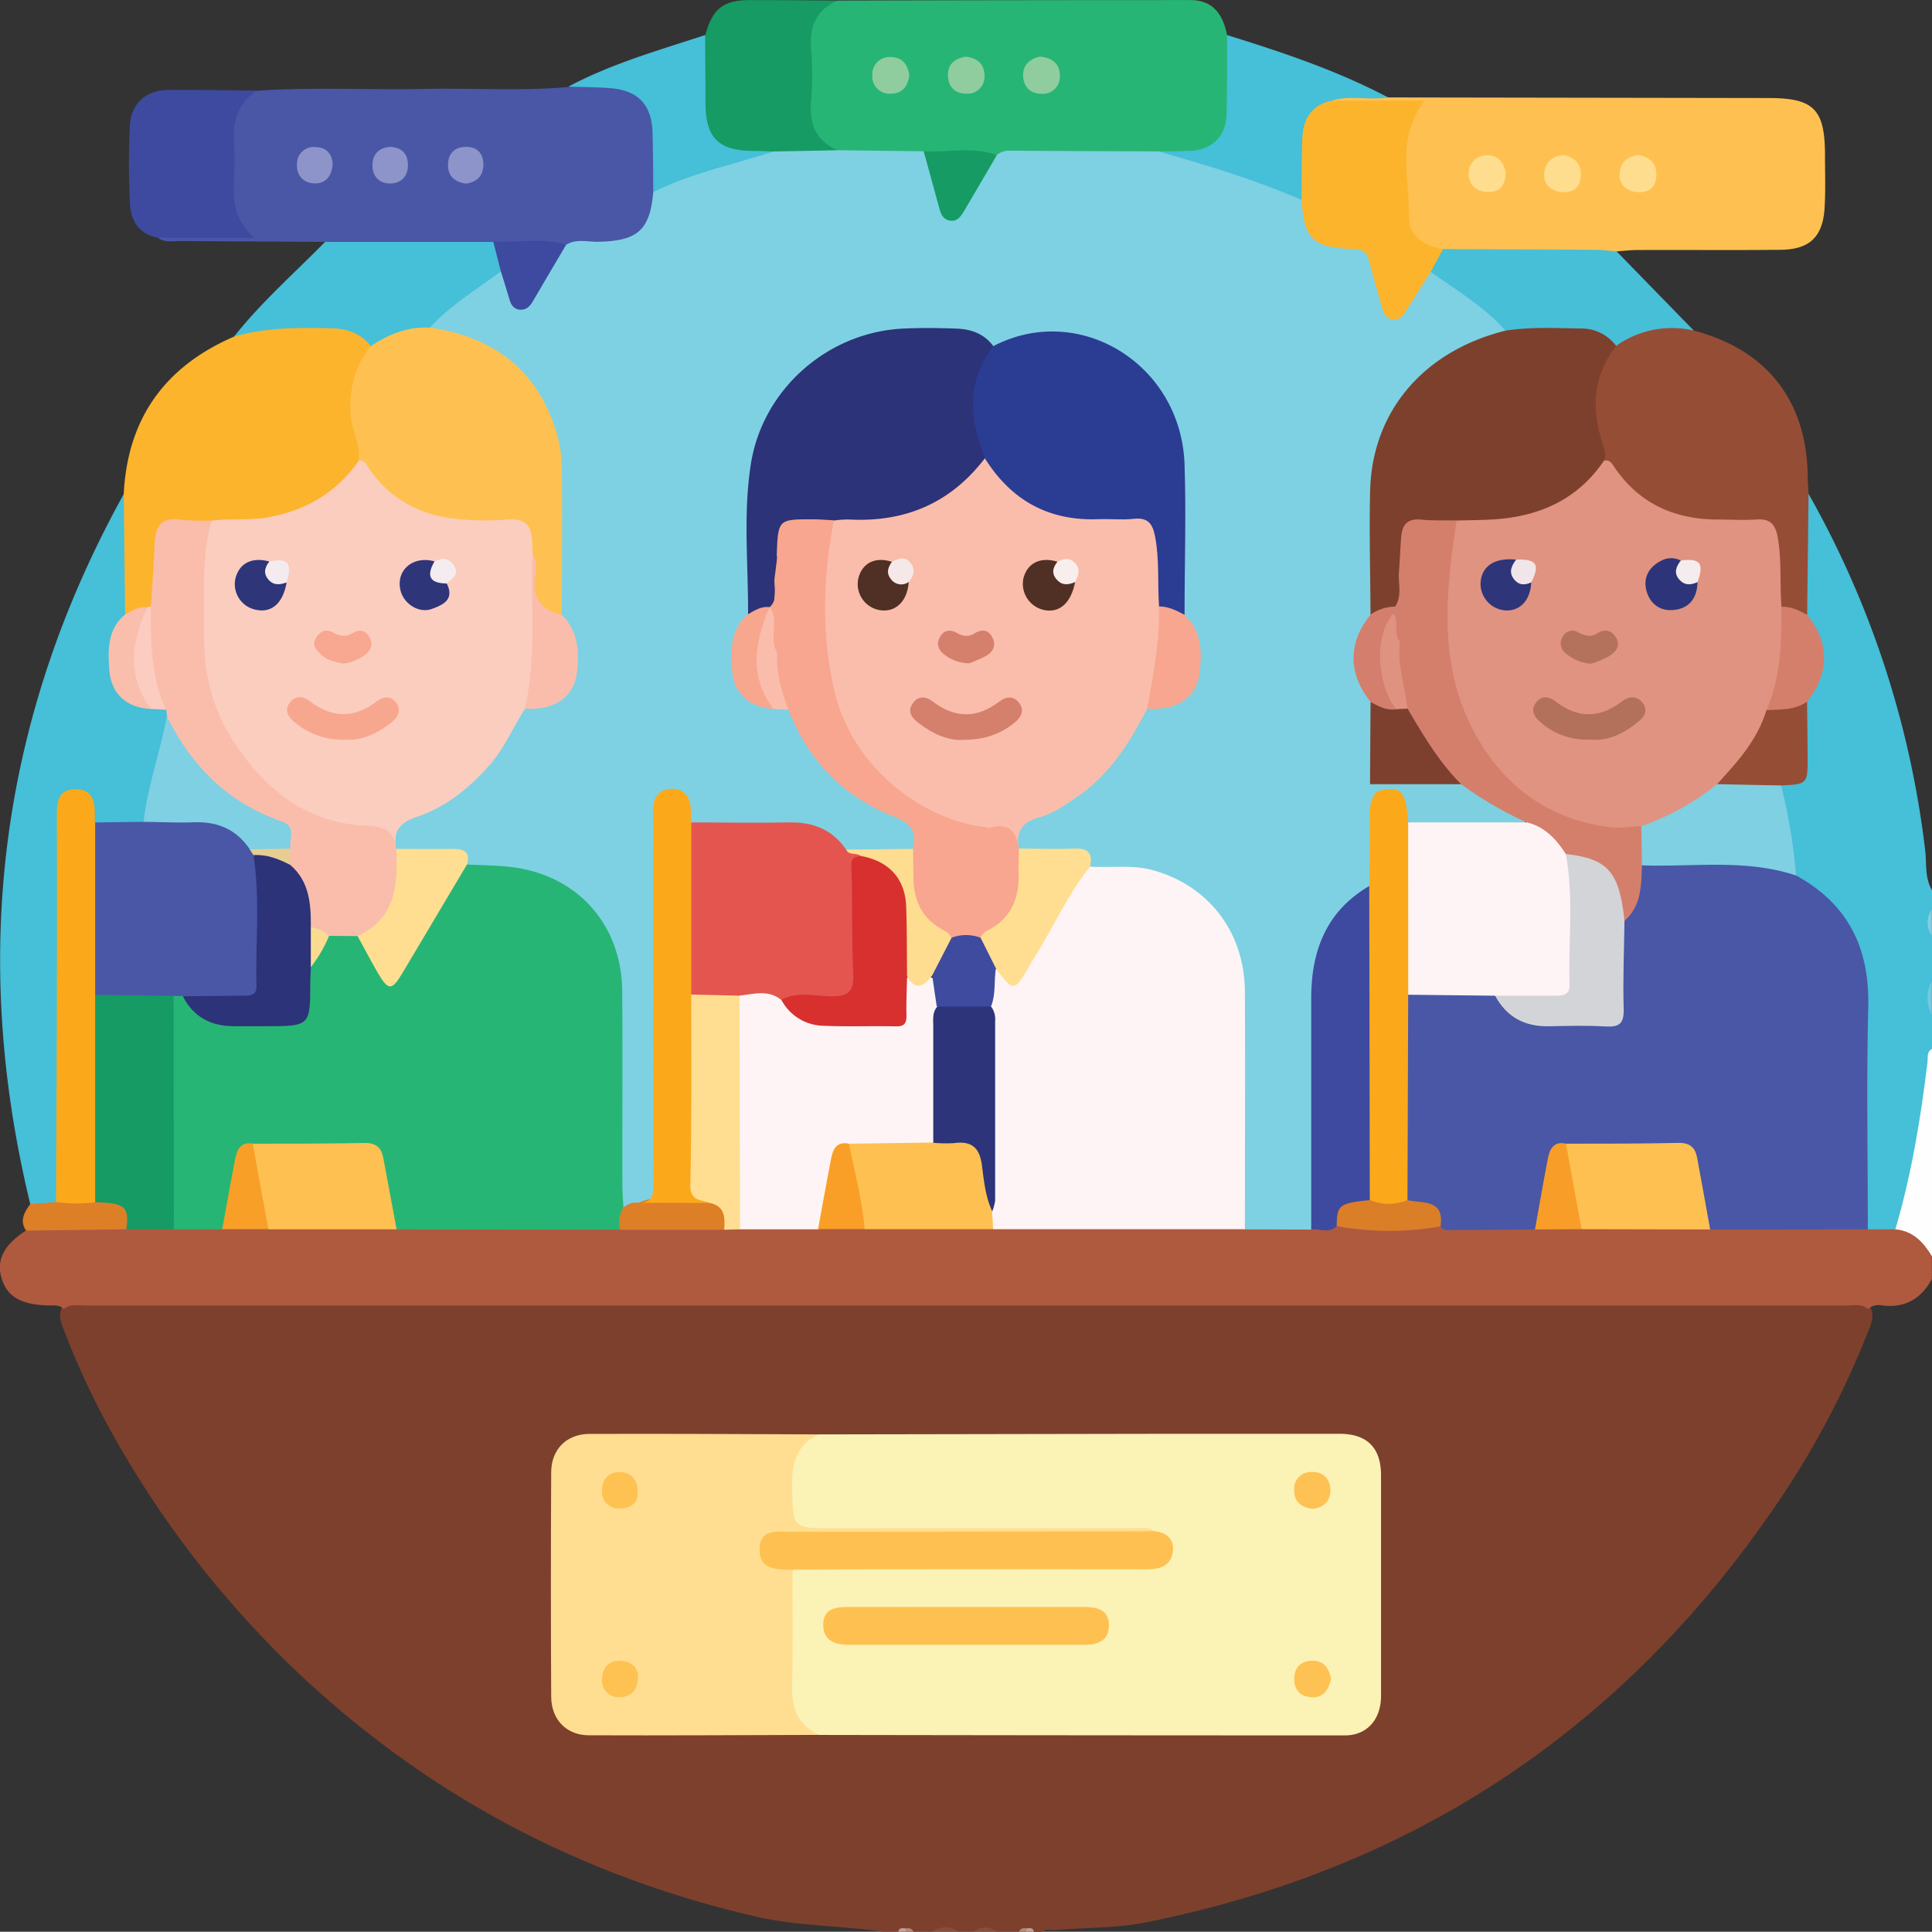 <svg id="Layer_1" data-name="Layer 1" xmlns="http://www.w3.org/2000/svg" viewBox="0 0 505.12 505.05"><rect x="0" y="0" width="505.12" height="505.05" fill="#333333" stroke="none"/><defs><style>.cls-1{fill:#7d402d;}.cls-2{fill:#af593f;}.cls-3{fill:#46bfd8;}.cls-4{fill:#fefefe;}.cls-5{fill:#73cade;}.cls-6{fill:#82cee1;}.cls-7{fill:#874e3b;}.cls-8{fill:#c1a092;}.cls-9{fill:#b28978;}.cls-10{fill:#fbf2b6;}.cls-11{fill:#ffde91;}.cls-12{fill:#4957a6;}.cls-13{fill:#fec151;}.cls-14{fill:#27b575;}.cls-15{fill:#fcb42d;}.cls-16{fill:#964d36;}.cls-17{fill:#159b63;}.cls-18{fill:#47bfd7;}.cls-19{fill:#3d4a9f;}.cls-20{fill:#dc7f27;}.cls-21{fill:#7ed1e2;}.cls-22{fill:#fef4f5;}.cls-23{fill:#3e4a9f;}.cls-24{fill:#da7e28;}.cls-25{fill:#f99f27;}.cls-26{fill:#f89e28;}.cls-27{fill:#f89f27;}.cls-28{fill:#7ed0e2;}.cls-29{fill:#d47f6c;}.cls-30{fill:#fec254;}.cls-31{fill:#fec253;}.cls-32{fill:#8d94ca;}.cls-33{fill:#ffdd8f;}.cls-34{fill:#169b64;}.cls-35{fill:#8fcd9e;}.cls-36{fill:#fabdab;}.cls-37{fill:#fba91a;}.cls-38{fill:#fabeac;}.cls-39{fill:#fbccbf;}.cls-40{fill:#fbcdbf;}.cls-41{fill:#e09380;}.cls-42{fill:#2c3378;}.cls-43{fill:#2b3c93;}.cls-44{fill:#e4554f;}.cls-45{fill:#f8a68f;}.cls-46{fill:#7d402e;}.cls-47{fill:#fedc90;}.cls-48{fill:#7ed0e1;}.cls-49{fill:#d47f6d;}.cls-50{fill:#f8a78f;}.cls-51{fill:#d3d4d8;}.cls-52{fill:#fadc91;}.cls-53{fill:#2d3479;}.cls-54{fill:#3e4b9f;}.cls-55{fill:#d7302f;}.cls-56{fill:#e7cd92;}.cls-57{fill:#2e3579;}.cls-58{fill:#2f3579;}.cls-59{fill:#f8a790;}.cls-60{fill:#f3ebef;}.cls-61{fill:#f5ecef;}.cls-62{fill:#b3715c;}.cls-63{fill:#2e3479;}.cls-64{fill:#b4725d;}.cls-65{fill:#f0e6ea;}.cls-66{fill:#f5ecee;}.cls-67{fill:#d4806d;}.cls-68{fill:#503024;}.cls-69{fill:#502f24;}.cls-70{fill:#d5806d;}.cls-71{fill:#f4e9e8;}.cls-72{fill:#f8eeed;}.cls-73{fill:#e09280;}</style></defs><path class="cls-1" d="M270.31,509h-5.92a7.78,7.78,0,0,0-5.92,0h-4a10.34,10.34,0,0,0-6.9,0h-4.93c-.55-.6-1.28-.47-2-.49s-1.42-.11-2,.49h-4c-11-1.59-22.13-1.4-33.06-3.92C156.88,494.76,117.46,474.35,83.62,443A261.85,261.85,0,0,1,31,374.65a212.07,212.07,0,0,1-10.19-22.41c-1-2.56-2.24-5.3.35-7.79,2.85-1.85,6.06-1.24,9.12-1.24q57.16-.07,114.32,0,168.27,0,336.53,0c3.56,0,7.25-.75,10.62,1.13,3,2.77,1.36,5.79.24,8.6a227,227,0,0,1-22.16,42.21c-40.14,60-95.48,97.27-166.31,111.44-7.74,1.54-15.64,1.31-23.47,2-1.27.11-2.63-.42-3.79.49h-2c-.55-.6-1.28-.47-2-.49S270.86,508.43,270.31,509Z" transform="translate(-3.91 -3.98)"/><path class="cls-2" d="M509,338.37c-2.81,5.22-7.08,7.66-13.06,6.92a4.06,4.06,0,0,0-3.6.93c-1.71-1.42-3.77-.92-5.69-.92q-230.19,0-460.37,0c-1.92,0-4-.5-5.69.92-1.18-1.18-2.68-.91-4.12-.94-7.16-.17-10.83-2.37-12.21-7.32-1.31-4.67.75-8.59,6.43-12.24,1.3-2.15,3.45-2.18,5.57-2.2,6.63-.06,13.27-.18,19.9.05,4.35.22,8.71-.45,13.05.2a68.74,68.74,0,0,1,12.91,0,64.25,64.25,0,0,1,12.09,0c11.12-.47,22.24-.45,33.36,0,19.3-.43,38.61-.48,57.91,0,9.13-.39,18.26-.49,27.39,0a45.08,45.08,0,0,1,4.65,0,149.19,149.19,0,0,1,20.39,0,66.42,66.42,0,0,1,12.13,0c11.13-.47,22.26-.45,33.39,0,21.88-.43,43.75-.48,65.62,0a111.5,111.5,0,0,1,16.55,0c2.64-.1,5.28-.31,7.92-.53,9.12.44,18.24.35,27.36,0,8.17.64,16.37-.2,24.54.52a63.93,63.93,0,0,1,12.06,0q16.64-.71,33.28,0c13.57-.4,27.14-.49,40.7,0,2.35.05,4.7-.46,7.06-.1,5.55.47,9.59,2.76,10.48,8.8Z" transform="translate(-3.91 -3.98)"/><path class="cls-3" d="M499.45,325.39h-7.2c-2.36-2-2-4.71-2-7.31,0-17.4-.11-34.8,0-52.2.09-12.17-4-22.11-14.41-29a9.21,9.21,0,0,1-3.38-3.49c-2-5.95-2.3-12.23-3.69-18.31-.46-2-.9-4.23.41-6.22,4.85-1.69,5.7-5.38,5.32-10a39.35,39.35,0,0,1,.56-11.14c1.69-4.53,3.9-8.82,3.46-14-.32-3.79-3.43-6.34-3.54-10.05-1.16-8.81-.47-17.65-.45-26.47a4.21,4.21,0,0,1,2.23-4.09,248.08,248.08,0,0,1,30.49,93.22c.41,3.47-.14,7.18,1.78,10.42v4.93a10.37,10.37,0,0,0,0,6.91v11.83a17.36,17.36,0,0,0,0,8.88v8.88c-1.48,7.39-1,15-2,22.41-.87,6.85-2.67,13.49-4.21,20.2A6.45,6.45,0,0,1,499.45,325.39Z" transform="translate(-3.91 -3.98)"/><path class="cls-4" d="M499.45,325.39c4.2-14.29,6.62-28.93,8.4-43.69.14-1.22-.26-2.69,1.18-3.5v54.25C506.81,328.77,504.08,325.79,499.45,325.39Z" transform="translate(-3.91 -3.98)"/><path class="cls-5" d="M509,269.32a9.16,9.16,0,0,1,0-8.88Z" transform="translate(-3.91 -3.98)"/><path class="cls-6" d="M509,248.61a5.88,5.88,0,0,1,0-6.91Z" transform="translate(-3.91 -3.98)"/><path class="cls-7" d="M247.62,509a5.93,5.93,0,0,1,6.9,0Z" transform="translate(-3.91 -3.98)"/><path class="cls-7" d="M258.47,509a4.62,4.62,0,0,1,5.92,0Z" transform="translate(-3.91 -3.98)"/><path class="cls-8" d="M238.74,509c.3-1.08,1.12-.92,1.93-.83.68.24.69.52,0,.83Z" transform="translate(-3.91 -3.98)"/><path class="cls-9" d="M240.71,509c0-.28,0-.55,0-.83.84-.14,1.6-.07,2,.83Z" transform="translate(-3.91 -3.98)"/><path class="cls-9" d="M270.31,509c.42-.89,1.17-1,2-.83.36.2.47.4.34.57a.53.53,0,0,1-.39.26Z" transform="translate(-3.91 -3.98)"/><path class="cls-8" d="M272.28,509a7.7,7.7,0,0,1,.05-.83c.8-.11,1.63-.26,1.92.83Z" transform="translate(-3.91 -3.98)"/><path class="cls-10" d="M218,379q46.85-.08,93.67-.16,21.19,0,42.4,0c7.25,0,10.9,3.63,10.91,10.85q0,28.85,0,57.69c0,6.15-3.67,10.32-9.43,10.32q-68.78,0-137.54-.12c-6.94-1.86-8.77-4.09-8.9-11.4-.16-8.86-.08-17.72,0-26.58,0-2,.19-3.94,1.52-5.58,2.3-2.14,5.2-1.72,7.95-1.72q39.68-.07,79.34,0a48.55,48.55,0,0,0,5.91-.16c1.7-.2,3.35-.65,3.65-2.66s-1.15-2.52-2.64-3a31.74,31.74,0,0,0-10.65-1.53q-38.37.09-76.74,0c-7.2,0-8.23-1.06-8.37-8.22,0-2.13,0-4.26,0-6.39C209.32,383,211,380.87,218,379Z" transform="translate(-3.91 -3.98)"/><path class="cls-11" d="M218,379c-6,2.76-7.11,7.82-7,13.86.25,10.67.07,10.68,10.72,10.68q39.18,0,78.37,0c1.94,0,4-.43,5.75.78-1.93,2.84-4.94,2.17-7.62,2.17-27.83.07-55.65,0-83.48.05-1.8,0-3.61-.07-5.4.09-1.64.15-3.45.25-3.8,2.34-.29,1.8,1,2.61,2.48,3.18,1.23.5,2.46,1,3.09,2.24,0,10.13.16,20.27-.11,30.39-.16,5.81,1.57,10.2,7,12.79-20,.05-40.08.18-60.12.1-5.88,0-9.83-4.12-9.86-10.08q-.16-29.32,0-58.65c0-6,4-10,9.87-10.06C177.94,378.8,198,378.93,218,379Z" transform="translate(-3.91 -3.98)"/><path class="cls-12" d="M88.9,67.23Q70,67.11,51,67c-1.93,0-4,.44-5.74-.78,1.55-2.26,4-2,6.21-2.07,4.39-.1,8.79,0,13.71-.1-3.3-8.55-1.92-17.05-2-25.44,0-5.31,2-9.61,7.82-10.9,14.72-1,29.46-.18,44.19-.48,12.43-.25,24.88.59,37.3-.49,4.23-1.22,8.43-2.58,12.93-1.51,7,1.68,10.64,5.76,11.1,13a113.68,113.68,0,0,1-.19,15.66c.34,9.34-4.69,14.92-13.89,15.19-3.58.11-7.17.31-10.76.26-6.32-.5-12.66.18-19-.43-13,.64-26,.22-39,.23C91.87,69.12,90.11,68.86,88.9,67.23Z" transform="translate(-3.91 -3.98)"/><path class="cls-13" d="M366.81,29.45l99.51.16c11.8,0,14.72,2.94,14.73,14.89,0,4.59.18,9.2-.1,13.79-.45,7.62-3.91,10.94-11.57,11-12.48.13-25,0-37.45.06-1.79,0-3.58.23-5.37.36a5.28,5.28,0,0,1-4,1.36c-13.66,0-27.32.43-41-.23-7.94-1.48-11.63-5.36-11.56-13.31.08-8.12-1.51-16.39,1.88-24.58-4.82-.7-9.37-.13-13.89-.37-2.26-.11-4.69.17-6-2.36,1.46-3,4.17-2.86,6.73-2.43A47.89,47.89,0,0,1,366.81,29.45Z" transform="translate(-3.91 -3.98)"/><path class="cls-14" d="M222.88,4.13Q269,4,315.07,4c5.43,0,8.42,3,9.66,9.16a9.87,9.87,0,0,1,1.89,5.94c-.05,4.9.15,9.8-.09,14.69C326.19,40.9,322,44.89,315,44.87a44.06,44.06,0,0,0-8.27.71c-14-.08-28-.28-42,.17-6.38-.71-12.82.16-19.2-.58A129.16,129.16,0,0,1,223.28,45c-7.24-2.61-9.9-7.86-9.33-15.36.36-4.72,0-9.5.09-14.25C214.17,7.89,215.58,6.11,222.88,4.13Z" transform="translate(-3.91 -3.98)"/><path class="cls-3" d="M11.82,318.78c-15.76-65-8-126.95,24.44-185.62a4.23,4.23,0,0,1,2.2,4.12c0,8.69.71,17.4-.41,26.06-1.24,5.07-4.54,9.56-3.58,15.32.88,5.29,4.24,9,9.39,9A7.28,7.28,0,0,1,47.75,189a4.08,4.08,0,0,1,1.07,2.33c-.27,8.68-3.71,16.71-5.21,25.14A5.41,5.41,0,0,1,41.19,220c-4.32,1.54-8.6,1.75-12.8-.39-1.19-1-1.55-2.46-2-3.86s-1.17-2.46-2.77-2.33c-1.84.16-2.31,1.61-2.55,3.13a34.92,34.92,0,0,0-.2,5.41q0,44.35,0,88.69c0,2.91.53,6-1.73,8.46C16.57,320.75,14.13,321,11.82,318.78Z" transform="translate(-3.91 -3.98)"/><path class="cls-15" d="M36.62,164.61l-.36-31.45C37.24,113.41,47,99.82,65.07,92a18.41,18.41,0,0,1,12.69-4.27c4.57,0,9.16-.2,13.73.11,4.23.29,8,1.58,9.9,6a6.27,6.27,0,0,1-.92,4.66c-3.76,6.34-3.3,13-1.75,19.8.51,2.22,1.21,4.41.25,6.67-3.27,7-9.38,10.74-16,13.6A44.44,44.44,0,0,1,59,141.72a15.4,15.4,0,0,0-3.38.35c-8.6.65-8.54.66-9.92,9.23-.6,3.68.49,7.53-1.21,11.08a3.88,3.88,0,0,1-1.07,1.21C41.18,164.11,39.16,166.08,36.62,164.61Z" transform="translate(-3.91 -3.98)"/><path class="cls-16" d="M476.76,133.13q-.19,15.81-.38,31.61c-3,1.31-5.27-.12-7.5-1.86-1.28-1.86-1.26-4-1.3-6.12,0-2.45.13-4.91-.15-7.35-.8-6.79-1.38-7.26-8.26-7.32-3.26,0-6.52,0-9.79-.33-11.78-1.14-20.42-7.15-26.77-16.87-3.77-9.74-5.65-19.43.74-28.92a13,13,0,0,1,1.93-2.19c7.45-6.48,14-7.51,21.46-3.38,19.23,5.07,29.63,18.46,29.8,38.34C476.55,130.2,476.68,131.67,476.76,133.13Z" transform="translate(-3.91 -3.98)"/><path class="cls-3" d="M100.83,94.49c-2.69-3.54-6.45-4.63-10.67-4.7-8.45-.15-16.88-.23-25.09,2.23C72.21,83,80.86,75.4,88.9,67.23l44,0c2.85,1.74,3.37,4.44,3.09,7.47a7.27,7.27,0,0,1-3.29,4c-5.6,3.83-10.63,8.42-16.29,12.19-4.2,1-8.51,1.6-12.39,3.74A2.74,2.74,0,0,1,100.83,94.49Z" transform="translate(-3.91 -3.98)"/><path class="cls-17" d="M222.88,4.13c-5.57,2.45-7.42,6.77-6.92,12.69a83.19,83.19,0,0,1,0,13.76c-.5,5.92,1.34,10.24,6.93,12.68-1.19,2-3.17,2.12-5.17,2.18-3.77.11-7.55,0-11.33.15a56.4,56.4,0,0,0-8.32-.73c-5.67,0-9.95-3-11-8.57-1.32-6.62-.79-13.4-.31-20.11.09-1.14,1-2,1.57-3C190.13,6.29,193,4,200,4,207.61,4,215.25,4.07,222.88,4.13Z" transform="translate(-3.91 -3.98)"/><path class="cls-18" d="M446.74,90.4a25.22,25.22,0,0,0-20.29,4c-9.14-3.3-18.62-2.8-28.08-2.52C391.06,86.62,383.22,82,377.21,75c-.4-3.11,1.56-4.65,3.94-5.9,13.19.06,26.39.1,39.59.19,1.94,0,3.87.26,5.82.4Z" transform="translate(-3.91 -3.98)"/><path class="cls-19" d="M71,27.67c-4.39,3.09-6.25,7.3-5.94,12.68.22,3.93.16,7.88,0,11.81-.19,4.87.31,9.46,5.3,14H45.26c-4.81-.86-7.09-4.25-7.34-8.61a198.5,198.5,0,0,1-.06-20.7c.28-5.78,4.21-9.28,10-9.35C55.6,27.42,63.32,27.6,71,27.67Z" transform="translate(-3.91 -3.98)"/><path class="cls-3" d="M306.84,43.59c2.77-.06,5.55-.07,8.32-.18,5.48-.22,9.22-3.71,9.4-9.21.23-7,.13-14,.17-21.05,14.4,4.48,28.69,9.23,42.08,16.3-4.9.83-9.93-.67-14.78.86-6.45,5.7-6,13.28-5.78,20.84a7.36,7.36,0,0,1-1.39,5.12c-1.43,1.26-3.08,1-4.61.44a290.08,290.08,0,0,0-30.13-10.07C308.64,46.24,306.87,45.74,306.84,43.59Z" transform="translate(-3.91 -3.98)"/><path class="cls-3" d="M188.28,13.14c0,5.91.07,11.81.09,17.72,0,9.14,3.37,12.5,12.4,12.57,1.8,0,3.6.11,5.4.16,0,2.17-1.83,2.6-3.33,3-8,2.33-16.07,4.63-23.87,7.67a4.52,4.52,0,0,1-4.27-.08c0-5.06-.07-10.11-.17-15.17-.15-7.63-3.7-11.44-11.26-12-3.57-.25-7.16-.26-10.75-.38C163.84,20.59,176.16,17.12,188.28,13.14Z" transform="translate(-3.91 -3.98)"/><path class="cls-20" d="M11.82,318.78l6.7-.53c3-2.28,6.4-1.66,9.75-1.36,2.06-.06,4.13-.46,6.16.33,3.94,1.52,4.84,4.45,2.49,8.16l-26.2.34C8.94,323.07,10.3,320.91,11.82,318.78Z" transform="translate(-3.91 -3.98)"/><path class="cls-21" d="M174.7,54.22c10-5,20.94-7.22,31.47-10.63l16.73-.33,22.5.27c2.33,1.21,2.7,3.57,3.34,5.75.56,1.89,1.07,3.79,1.67,5.67.44,1.36.5,3.29,2.13,3.59,2,.36,2.59-1.7,3.48-3,1.59-2.29,2.89-4.77,4.38-7.12,1-1.66,2-3.47,4.15-3.94a5,5,0,0,1,3.62-1.1q19.33.12,38.67.18c12.63,3.66,25.22,7.4,37.31,12.66,1.72.84,1.82,2.58,2.27,4.12,1.24,4.27,4.07,6.4,8.53,6.78,7.08.61,7.72,1.25,9.6,8.17A55.17,55.17,0,0,0,366.2,81c.51,1.31.46,3.23,2.18,3.54s2.16-1.67,3.07-2.73c2-2.38,2.55-6.22,6.51-6.73,6.79,4.79,14,9.09,19.59,15.38-.69,2.22-2.72,2.62-4.54,3.3-18.93,7.11-28.84,21.46-29,41.59-.08,9.8.67,19.61-.56,29.39-5.06,7.78-3.9,15.54,0,23.31,1.21,6.5.28,13.08.74,19.6.12,1.43.85,2.76.73,4.24-1.37,5.64-.7,11.38-.87,17.07-.07,2.44.21,4.94-1.21,7.15-10.54,8.59-14.72,19.9-14.6,33.25.15,16.36.05,32.73,0,49.09,0,2.45.22,5-1.57,7l-17.31-.06c-2.34-2-1.94-4.74-1.94-7.33-.05-17.92.18-35.84-.11-53.75-.17-10.66-3.79-19.95-13-26.3a28,28,0,0,0-15.68-5.1c-3.24-.06-6.61.63-9.65-1.18-2.13-3.07-5-4.1-8.74-3.84-3,.21-6.17.5-9.15-.66a3.92,3.92,0,0,1-1.29-.87c-1.76-5.25-1.22-7.34,3.63-9.48,11.88-5.27,21-13.29,26.73-25.07a7,7,0,0,1,3.34-3.5c4.48-1.17,9.54-1.37,11.31-7a16.71,16.71,0,0,0-.61-12.32c-.67-1.47-1.72-2.76-2-4.42-1.28-12.41-.23-24.86-.61-37.28-.46-15.23-7.85-26.1-21.47-32.47-7.28-3.42-15-4.71-22.62-.28a6.67,6.67,0,0,1-4.25.93c-16.7-7.15-32.44-4.82-46.73,5.78-10.4,7.71-14.74,19-15.3,31.69-.46,10.48.63,21-.63,31.45-2.05,4.62-4.22,9.12-3.43,14.51.77,5.15,4.21,8.68,9.24,8.75a9.84,9.84,0,0,1,3.73,1c1.7,1.16,2.5,3,3.44,4.71,5.72,10.4,13.77,18.16,24.9,22.68,6.43,2.61,7.43,6.33,3.39,11.12-5.65,1.87-11.3-.22-17,0-7-6.42-15.6-6.24-24.36-6.22-5.57,0-11.45,1.7-16.76-1.63a6,6,0,0,1-1.22-2.11c-.63-1.83-.93-4.29-3.65-3.66-2.44.57-2.21,3-2.27,4.92-.15,5.09-.06,10.18-.06,15.27q0,38.66,0,77.32c0,4.11-.72,7.54-5.17,9-1.79.53-3.57.86-5.24-.34-1.93-2.2-1.57-4.9-1.57-7.49-.05-16.06.25-32.12-.11-48.16-.3-13.11-5.93-23.33-18.25-29-4.65-2.15-9.78-2.53-14.83-3.05-1.79-.19-3.6-.18-5.23-1.08-2.12-2.3-4.75-3-7.86-3-3.37,0-6.81.56-10.11-.71a4.12,4.12,0,0,1-1.28-.9c-1.86-5.84-1.17-7.75,4.2-9.94a48.38,48.38,0,0,0,25.24-22.82c1.07-2,2.06-4.12,4.28-5.2a23,23,0,0,1,2.33-.67c8.76-2,12.25-8.88,8.84-17.32-.79-2-2.14-3.67-2.41-5.83-1.25-11.45-.59-22.93-.52-34.38.13-19.18-11.4-33.85-28.33-37.56-1.75-.39-3.51-1-4.31-2.88,5.38-5.87,12.17-10,18.49-14.64,2.15.43,2.43,2.35,3.14,3.94.51,1.15.6,2.86,2.09,3,1.68.18,2.33-1.51,3.11-2.69,1.59-2.44,3-5,4.55-7.46,1-1.61,1.94-3.43,4.16-3.77,2.67-1.8,5.68-.87,8.52-.91C170.6,67,173.83,64.17,174.7,54.22Z" transform="translate(-3.91 -3.98)"/><path class="cls-12" d="M473.49,232.88c13.64,7.45,19.26,19,18.87,34.43-.48,19.35-.11,38.72-.11,58.08l-41.22.05c-2.21-1.56-2.73-4-3.12-6.4-.34-2.09-.85-4.15-1.25-6.23-1.49-7.8-1.65-7.83-9.47-7.92s-15.34.33-23-.26c-2.7-.22-3.24,1.81-3.71,3.73-.88,3.67-1.55,7.39-2.32,11.09-.46,2.22-.71,4.61-2.93,6-7,0-14.08.09-21.12.08-1.23,0-2.68.48-3.57-.94-2.15-4.18-7.59-4.23-10.05-8-1.09-3.35-.63-6.8-.65-10.2q-.07-17.62,0-35.23c0-2.42-.25-4.94,1.5-7,1.64-1.58,3.72-1.82,5.84-1.76,5.62.13,11.28-.61,16.86.52,7.52,8.14,17.33,7.73,27.2,7.41,3.59-.11,5-1.55,4.88-5-.1-4.72,0-9.46,0-14.19,0-2.12-.1-4.25.75-6.28,2.73-2.85,3.67-6.44,4.16-10.2.28-2.12.44-4.25,2.36-5.69a7.85,7.85,0,0,1,4.23-1c9.48.16,19-.7,28.41,1C469.07,229.34,471.72,230.2,473.49,232.88Z" transform="translate(-3.91 -3.98)"/><path class="cls-14" d="M126,230c3.92.22,7.87.2,11.76.69,17.12,2.14,28.67,15,28.82,32.35.15,16.89,0,33.78.05,50.68,0,2,.17,3.92.26,5.88,1.19,2.17.67,4.09-.84,5.87l-58.43-.07c-3.35-2.43-3.2-6.35-3.9-9.78-2.44-11.82-1.39-10.61-13.16-10.74-6.56-.07-13.13.32-19.68-.26-3-.16-3.34,2.14-3.74,4.22-.71,3.69-1.49,7.38-2.19,11.08-.41,2.12-1,4.15-2.92,5.48H49.36c-1.92-1.49-2.06-3.61-2.07-5.79q-.1-24.87,0-49.74c0-1.82.06-3.63,1.2-5.19a3.3,3.3,0,0,1,3.28-1.12c7.65,8.34,17.7,6.83,27.43,6.68,2.42,0,3.52-1.23,3.62-3.64.14-3.25-.36-6.56.69-9.76,2.35-2.91,2.92-7.06,6.37-9.22a9,9,0,0,1,7.07-.26c3.34,1.92,4.41,5.55,6.34,8.53,2.36,3.66,2.93,3.74,5.23-.08,4.3-7.16,8.4-14.43,12.67-21.6C122.29,232.35,123.06,229.84,126,230Z" transform="translate(-3.91 -3.98)"/><path class="cls-22" d="M289,230.56c5.39.35,10.85-.54,16.16.89,14.77,4,24.17,16.25,24.23,31.91.09,20.67,0,41.33,0,62l-65.8,0a4.59,4.59,0,0,1-1.64-5.1,15.84,15.84,0,0,0,.9-5.81c-1.32-15.4.17-30.86-1-46.25.06-3.34,0-6.69,1.4-9.84.56-.9,1.45-1.66,2.38-1,3.76,2.69,5.09-.15,6.57-2.71,3.75-6.47,7.55-12.9,11.33-19.35C284.78,233.18,285.71,230.44,289,230.56Z" transform="translate(-3.91 -3.98)"/><path class="cls-22" d="M217.79,325.39h-20.4c-1.76-1.33-2.08-3.23-2.1-5.26q-.19-25.77,0-51.54a9.53,9.53,0,0,1,.85-3.8c3.89-4.18,7.15-4.41,12.42-.89,4.28,4.56,9.47,6.9,15.81,6.39.49,0,1,0,1.48,0,3.6-.12,7.46.89,10.74-.44,4.27-1.72.85-6.74,3.06-9.62a9.68,9.68,0,0,1,9-.14c1.5,2.55,1.64,5.32,1.42,8.17-.74,9.31-.19,18.63-.38,27.94-.05,2.44.16,4.95-1.58,7-2.25,2.1-5.1,1.69-7.79,1.69-4.35,0-8.7.28-13-.23-2.84-.44-3.73,1.42-4.23,3.66-.83,3.69-1.55,7.39-2.31,11.09C220.29,321.64,220,324,217.79,325.39Z" transform="translate(-3.91 -3.98)"/><path class="cls-23" d="M346.73,325.41q0-30.23,0-60.46c0-12.42,3.95-22.77,15.21-29.34,1.77,1.07,2.14,2.81,2.15,4.67.12,24.73.23,49.47-.06,74.2a5.41,5.41,0,0,1-.42,1.9,4,4,0,0,1-2.63,2.62c-3.35.77-5.38,3.24-7.55,5.55C351.38,326.5,349,325.23,346.73,325.41Z" transform="translate(-3.91 -3.98)"/><path class="cls-17" d="M49.3,264.35l.06,61H36.92c.87-5.87-.28-6.86-8.17-7.06-2.05-1.38-2.16-3.52-2.17-5.67q-.13-21.53,0-43.07c0-2,.12-3.93,1.54-5.53C35.21,261.44,42.28,261,49.3,264.35Z" transform="translate(-3.91 -3.98)"/><path class="cls-13" d="M413.34,303c9.83,0,19.67,0,29.51-.21,2.87-.05,4.28,1.25,4.76,3.83,1.18,6.26,2.28,12.53,3.42,18.8l-33.61-.07C414.05,321.28,411.49,307.29,413.34,303Z" transform="translate(-3.91 -3.98)"/><path class="cls-13" d="M225.87,303l22-.31c6.92-4.27,13.25-1.56,14.52,6.25a64.7,64.7,0,0,1,.9,11.72c.1,1.56.19,3.12.29,4.68H230a6.5,6.5,0,0,1-2.58-4.5c-.76-4.46-1.71-8.87-2.53-13.31C224.58,305.93,224.56,304.33,225.87,303Z" transform="translate(-3.91 -3.98)"/><path class="cls-13" d="M70,303c9.8,0,19.6,0,29.39-.19,2.83,0,4.23,1.25,4.72,3.86q1.75,9.35,3.49,18.71l-33.51,0C70.77,321.28,68.21,307.29,70,303Z" transform="translate(-3.91 -3.98)"/><path class="cls-11" d="M197.26,264.29q.06,30.54.13,61.1l-4.13.1c-1.88-2.1-2.88-5.14-6.15-5.8-3.36-1.29-4.67-3.79-4.68-7.3,0-14.44-.08-28.88,0-43.32A7.29,7.29,0,0,1,184,264C188.49,261.72,192.91,261.15,197.26,264.29Z" transform="translate(-3.91 -3.98)"/><path class="cls-24" d="M353.39,324.55c.05-5.53.64-6,8.64-6.8a11.72,11.72,0,0,1,9.86,0c3.95.95,9.71-.39,8.65,6.87A76.68,76.68,0,0,1,353.39,324.55Z" transform="translate(-3.91 -3.98)"/><path class="cls-25" d="M225.87,303c1.5,7.42,3.46,14.75,4.12,22.33l-12.2,0c1.15-6.23,2.25-12.46,3.46-18.68C221.73,304.26,222.81,302.35,225.87,303Z" transform="translate(-3.91 -3.98)"/><path class="cls-26" d="M413.34,303l4.08,22.35-12.19.08c1.13-6.25,2.2-12.52,3.42-18.76C409.13,304.27,410.25,302.29,413.34,303Z" transform="translate(-3.91 -3.98)"/><path class="cls-20" d="M189.47,318.5c4.05.82,4,3.89,3.79,7l-27.2,0a7.64,7.64,0,0,1,.85-5.87c1.17-.76,2.35-1.47,3.85-1.17C177,315.87,183.24,317,189.47,318.5Z" transform="translate(-3.91 -3.98)"/><path class="cls-27" d="M70,303q2,11.18,4.09,22.35l-12.08,0c1.14-6.21,2.22-12.43,3.43-18.62C65.94,304.39,67,302.38,70,303Z" transform="translate(-3.91 -3.98)"/><path class="cls-28" d="M473.49,232.88c-13.21-4.42-26.85-2.17-40.32-2.65-3-2.7-2.26-6-1.49-9.3.21-.62.4-1.36.93-1.67,6.95-4.08,13.59-8.74,21.22-11.57a53,53,0,0,1,10.67-.56c2,.11,3.93.22,5.08,2.21A143.14,143.14,0,0,1,473.49,232.88Z" transform="translate(-3.91 -3.98)"/><path class="cls-16" d="M469.58,209.34,452.85,209a2,2,0,0,1,.13-2.29c5.19-5.42,8.14-12.4,12.76-18.22,3.49-.9,6.93-2.24,10.63-1.09.05,4.76.12,9.52.14,14.28C476.53,209,476.51,209,469.58,209.34Z" transform="translate(-3.91 -3.98)"/><path class="cls-29" d="M476.37,187.41c-3.21,2.31-7,2-10.62,2.25-1.84-2.54-.21-5,.22-7.46.82-4.62,1.71-9.22,1.61-13.95,0-2.11,0-4.27,2.1-5.63,2.48-.1,4.61.95,6.7,2.12C482.3,171.93,482.29,180.06,476.37,187.41Z" transform="translate(-3.91 -3.98)"/><path class="cls-13" d="M211.16,414.39c-4-.13-8.78.2-8.65-5.39s4.88-4.53,8.59-4.53l94.79-.15c3.38.4,5.2,2.43,4.62,5.68-.63,3.52-3.51,4.29-6.78,4.28q-37.91-.06-75.83,0C222.32,414.27,216.74,414.35,211.16,414.39Z" transform="translate(-3.91 -3.98)"/><path class="cls-13" d="M256.35,424.12c10.33,0,20.66.05,31,0,3.53,0,6.52.77,6.49,4.85s-3,5.06-6.49,5.05q-30.73,0-61.48,0c-3.71,0-6.78-1.12-6.73-5.34s3.38-4.57,6.72-4.56C236,424.14,246.18,424.12,256.35,424.12Z" transform="translate(-3.91 -3.98)"/><path class="cls-30" d="M347.08,398.5c-2.89-.43-4.86-1.76-4.81-5a4.37,4.37,0,0,1,4.59-4.67c3.14-.13,4.9,2,4.88,4.9C351.73,396.42,349.94,398.14,347.08,398.5Z" transform="translate(-3.91 -3.98)"/><path class="cls-30" d="M351.93,442.88c-.64,2.79-1.9,4.91-4.83,4.86s-4.89-1.7-4.82-4.92,2.1-4.75,5.07-4.65S351.39,440.47,351.93,442.88Z" transform="translate(-3.91 -3.98)"/><path class="cls-31" d="M170.63,395c-.13,2-2.1,3.41-4.83,3.39a4.42,4.42,0,0,1-4.52-4.85c.06-2.63,1.71-4.81,4.7-4.68S170.85,390.64,170.63,395Z" transform="translate(-3.91 -3.98)"/><path class="cls-31" d="M170.71,442.47c-.05,3.66-2,5.11-4.68,5.24a4.38,4.38,0,0,1-4.74-4.63c0-2.87,1.73-5.14,5-4.89C169,438.4,170.81,440,170.71,442.47Z" transform="translate(-3.91 -3.98)"/><path class="cls-19" d="M151.91,68c-2.89,4.9-5.8,9.8-8.67,14.73-.79,1.35-1.74,2.38-3.46,2.21s-2.35-1.47-2.77-3c-.67-2.35-1.43-4.67-2.15-7q-1-3.92-2-7.83C139.22,67.54,145.65,66,151.91,68Z" transform="translate(-3.91 -3.98)"/><path class="cls-32" d="M90.89,46.72c-.18,3.27-1.75,5.17-4.54,5.21-3,0-4.93-1.93-4.79-5a4.35,4.35,0,0,1,4.79-4.49C89.34,42.46,90.67,44.28,90.89,46.72Z" transform="translate(-3.91 -3.98)"/><path class="cls-32" d="M105.9,42.37c2.9.17,4.6,1.62,4.66,4.58s-1.53,4.82-4.32,5c-3,.15-5-1.72-4.95-4.83C101.32,44.25,103,42.62,105.9,42.37Z" transform="translate(-3.91 -3.98)"/><path class="cls-32" d="M125.82,52c-2.8-.39-4.73-1.77-4.78-4.68-.06-3.09,1.64-5,4.81-4.93,2.93,0,4.47,1.79,4.44,4.72S128.51,51.54,125.82,52Z" transform="translate(-3.91 -3.98)"/><path class="cls-15" d="M378,75l-6.53,10.33c-.81,1.28-1.74,2.5-3.47,2.19s-2.36-1.65-2.77-3.11c-1.15-4.08-2.32-8.16-3.37-12.27-.56-2.23-1.7-3-4.09-3.07-10.6-.29-12.92-2.59-13.58-12.86.06-5.36,0-10.73.21-16.08.18-5.05,2.39-8.69,7.67-9.85h24.36c-7.64,9.86-3.91,20.44-4.14,30.42-.11,4.89,4,7.59,8.9,8.41Z" transform="translate(-3.91 -3.98)"/><path class="cls-33" d="M397.57,49.18c-.09,3.14-1.48,5-4.44,5s-5.13-1.57-5.22-4.66a4.63,4.63,0,0,1,4.52-4.92C395.55,44.38,397.11,46.46,397.57,49.18Z" transform="translate(-3.91 -3.98)"/><path class="cls-33" d="M432.29,44.5c3.13.57,4.81,2.36,4.67,5.43s-2,4.47-4.88,4.27c-3.07-.22-5-2.09-4.69-5.16C427.64,46.34,429.61,44.81,432.29,44.5Z" transform="translate(-3.91 -3.98)"/><path class="cls-33" d="M412.62,44.5c3.12.61,4.78,2.42,4.6,5.49s-2,4.44-4.93,4.2c-3.06-.25-5-2.13-4.62-5.2C408,46.3,409.92,44.77,412.62,44.5Z" transform="translate(-3.91 -3.98)"/><path class="cls-34" d="M264.55,44.51c-2.82,4.81-5.61,9.62-8.45,14.41-.84,1.41-1.75,3-3.7,2.76-2.19-.27-2.63-2.14-3.1-3.94-1.27-4.74-2.6-9.47-3.9-14.21C251.78,43.89,258.26,42.24,264.55,44.51Z" transform="translate(-3.91 -3.98)"/><path class="cls-35" d="M275.81,18.78c3.24.33,5.2,1.87,5.19,5a4.42,4.42,0,0,1-4.6,4.72c-3.06.07-4.93-1.76-5-4.84C271.41,20.74,273.35,19.34,275.81,18.78Z" transform="translate(-3.91 -3.98)"/><path class="cls-35" d="M241.64,23.63c-.34,3-1.91,4.9-5,4.84A4.41,4.41,0,0,1,232,23.8a4.47,4.47,0,0,1,4.9-4.89C239.74,18.94,241.24,20.8,241.64,23.63Z" transform="translate(-3.91 -3.98)"/><path class="cls-35" d="M256.31,18.81c3,.27,4.94,1.79,5,4.9a4.42,4.42,0,0,1-4.55,4.76c-3.07.11-5-1.72-5-4.8C251.67,20.82,253.5,19.29,256.31,18.81Z" transform="translate(-3.91 -3.98)"/><path class="cls-12" d="M49.3,264.35l-20.53-.26c-2.15-1.33-2.16-3.51-2.18-5.64q-.15-16.9,0-33.81c0-2.13,0-4.31,2.2-5.63l12.67-.16c8.51-5,23.29-2,29,6A29.29,29.29,0,0,0,72,228.26,8.65,8.65,0,0,1,73.08,233c.1,8.69.17,17.37,0,26-.13,5.53-1.91,7.3-7.51,7.36-4.68.06-9.55,1-13.83-1.94Z" transform="translate(-3.91 -3.98)"/><path class="cls-36" d="M97.4,248.72,90,248.66a6.07,6.07,0,0,1-5.77-1.85c-1.59-5.62-2-11.65-5.56-16.6a19.34,19.34,0,0,1-.28-3.8c.2-3.94-1.73-6.09-5.39-7.59a49.78,49.78,0,0,1-18.42-13.41c-3.6-4.08-6.43-8.58-7-14.17l-.21-1.71c-3.94-2.18-4.32-6.1-5-10-1-5.78-1.71-11.5,1-17,.34-5.54.75-11.08,1-16.62.2-4.24,1.64-6.76,6.53-6.06a69.6,69.6,0,0,0,8.31.24c2,2.55.73,5.33.57,8-.68,11.94-1.79,23.94,1.42,35.69,4.48,16.43,15.05,27.29,31,33a20.87,20.87,0,0,0,6.25,1.2c8.82.4,8.09-.34,9,7.77l.09.15C113.07,234.67,107,248.25,97.4,248.72Z" transform="translate(-3.91 -3.98)"/><path class="cls-37" d="M28.79,219q0,22.55,0,45.08,0,27.12,0,54.24a38.58,38.58,0,0,1-10.24-.08c.08-18.38.19-36.75.23-55.12q.06-22.4,0-44.8c0-3.71-.27-7.91,4.79-8s5.22,3.94,5.11,7.75A5.4,5.4,0,0,0,28.79,219Z" transform="translate(-3.91 -3.98)"/><path class="cls-28" d="M47.51,191.24C54,204.3,63.58,213.92,77.56,218.75c4,1.38,1.86,4.63,2.28,7.1-3.49,2.57-7,1.91-10.62.19-3.48-5.21-8.4-7.3-14.6-7.07-4.38.16-8.77-.07-13.16-.12C42.47,209.42,45.84,200.52,47.51,191.24Z" transform="translate(-3.91 -3.98)"/><path class="cls-38" d="M36.62,164.61c1.84-.93,3.57-2.2,5.82-1.82-.64,5.36-.94,10.73-1.13,16.13-.13,3.79,2.94,6.66,2.07,10.41-6.48-.28-10.44-4-10.9-10.21C32.1,173.79,32,168.53,36.62,164.61Z" transform="translate(-3.91 -3.98)"/><path class="cls-39" d="M43.38,189.33c-6.4-8.63-5.12-17.53-.94-26.54a1.92,1.92,0,0,1,.91-.26c0,9.19-.06,18.39,3.95,27Z" transform="translate(-3.91 -3.98)"/><path class="cls-40" d="M107.45,225.78c-.54-5.1-3.55-5.72-8.26-5.95-15.15-.76-25.86-9.45-33.92-21.51-5.78-8.64-8.19-18.49-8-28.92.14-9.8-.76-19.68,2-29.31,4.71-.59,9.46,0,14.19-.76,10.18-1.74,18.41-6.43,24.31-15,2.68-1.45,4,.69,5.2,2.26,6.15,7.76,14.55,10.69,24,11.45,2.28.19,4.58,0,6.87.05,9.51,0,11.33,1.93,11.24,11.64-1.42,7.82.42,15.63.17,23.44a58.88,58.88,0,0,1-1.08,10.68,8.65,8.65,0,0,1-3,5.42c-3,4.64-5.14,9.83-8.74,14.11C127,209.75,120.57,215,112.7,217.63,108.09,219.16,106.8,221.51,107.45,225.78Z" transform="translate(-3.91 -3.98)"/><path class="cls-13" d="M143.15,148.82c0-1.15-.09-2.29-.13-3.44-.17-3.87-1.65-5.83-6.06-5.58a74.43,74.43,0,0,1-15.21-.31c-8.89-1.31-16.06-5.35-21.22-12.81-.71-1-1.16-2.46-2.84-2.35.61-4.34-2-8.09-2.14-12.4-.27-6.58,1.22-12.32,5.28-17.44,4.7-3.13,9.75-5.18,15.54-4.84,16.39,2.41,27.89,10.84,32.9,27a33.35,33.35,0,0,1,1.52,9.18c.15,13,0,25.92,0,38.89-5.67.84-7.14-.38-7.29-5.76C143.43,155.6,144,152.18,143.15,148.82Z" transform="translate(-3.91 -3.98)"/><path class="cls-41" d="M469.68,162.62c0,9.2-.11,18.39-3.93,27-2.32,7.77-7.59,13.57-12.9,19.36A66.59,66.59,0,0,1,433,220c-2.59,2.68-5.88,2.5-9.18,2.17-18.35-1.82-36.15-17.76-40.92-37-3.28-13.21-2.72-26.62-1.15-40A9.9,9.9,0,0,1,384,139.8c2-1.73,4.53-1.58,7-1.67,10.95-.4,20.82-3.42,28.54-11.69,1-1.08,2.1-2.08,3.74-2,1.72-.38,2.2,1,2.93,2,6.39,9.21,15.42,13.24,26.4,13.37,3.43,0,6.88.22,10.29,0,3.65-.29,5.15,1,5.81,4.73C469.76,150.57,469.2,156.61,469.68,162.62Z" transform="translate(-3.91 -3.98)"/><path class="cls-1" d="M423.26,124.44c-7.25,10.65-17.77,14.9-30.2,15.41-2.77.11-5.55.15-8.33.22-1.73,1.79-3.94,2-6.28,2.08-5.7.2-6.31.88-6.45,6.65-.07,2.77,0,5.53-.06,8.3-.05,2.15-.37,4.21-1.9,5.89-2.48,1.15-4.86,2.77-7.81,1.64-.05-10.8-.36-21.6-.1-32.38.5-20.72,14-36.52,35.42-41.83,6.5-1,13.05-.67,19.58-.55a11.23,11.23,0,0,1,9.32,4.56c-6.13,7.92-6.54,16.6-3.45,25.76C423.47,121.58,423.89,123,423.26,124.44Z" transform="translate(-3.91 -3.98)"/><path class="cls-36" d="M303.84,189.29c-4.62,8.89-9.83,17.28-18.38,23.08-3.14,2.12-6.3,4.36-9.87,5.33-4.56,1.23-6.06,3.76-5.32,8.12-3.74-4.11-9.11-3.06-13.74-4.4-19.43-5.62-31.83-18.37-36.68-37.9-3.15-12.67-2.42-25.66-.83-38.55a9.79,9.79,0,0,1,2.36-5.3c4.27-2.61,9.2-1.56,13.8-2.29a37,37,0,0,0,20.59-10.29c1.75-1.7,3.29-3.69,6.11-3.54a6.43,6.43,0,0,1,3.95,2.75c6.74,9,16.38,11.43,26.92,11.76,2.13.07,4.27,0,6.4.05,5.81.2,7.49,1.69,8.73,7.27,1.3,5.86,1.06,11.74.64,17.65.9,7.23-.41,14.28-1.77,21.32A7.93,7.93,0,0,1,303.84,189.29Z" transform="translate(-3.91 -3.98)"/><path class="cls-42" d="M261.4,123.8c-9,11.78-20.94,16.79-35.57,16a28.51,28.51,0,0,0-3.9.27,6.6,6.6,0,0,1-4.75,2c-7.43.69-7.43.71-8.4,7.87-1.78,3.94-.35,8.38-1.91,12.35a4.61,4.61,0,0,1-1,1.16c-2.06.71-3.94,2.53-6.38,1.14.07-13.11-1.32-26.29.74-39.32,3.08-19.52,20.08-34.44,39.8-35.38,4.59-.22,9.2-.17,13.79,0,3.9.11,7.4,1.3,9.83,4.64.82,1.71.08,3.23-.66,4.67-3.19,6.18-3.16,12.55-1.37,19.08C262.08,120.07,262.93,122,261.4,123.8Z" transform="translate(-3.91 -3.98)"/><path class="cls-43" d="M261.4,123.8c-4-10.13-5-20,2.21-29.33,22.42-11.66,49.09,4.67,50,30.9.44,13.1,0,26.22,0,39.33-2.85,1.18-5,.17-6.67-2.18-.41-6,.12-12.08-1-18.1-.65-3.49-1.85-5.22-5.67-4.79-2.91.32-5.89,0-8.83.08C278.23,140.32,268.33,134.88,261.4,123.8Z" transform="translate(-3.91 -3.98)"/><path class="cls-44" d="M197.26,264.29,184.59,264c-2.11-1.35-2.13-3.52-2.14-5.65q-.15-16.86,0-33.73c0-2.12,0-4.3,2.19-5.62,8.46,0,16.92.18,25.37,0,6.35-.17,11.45,1.78,15.11,7.09,1.35,1,4.47-.77,4.19,2.72-.79,9.63-.13,19.27-.36,28.9-.16,7.11-1.63,8.66-8.65,8.75-4.07.06-8.18.38-12.12-1.05C204.77,262.64,201,263.88,197.26,264.29Z" transform="translate(-3.91 -3.98)"/><path class="cls-45" d="M207.09,149.62a1.72,1.72,0,0,1-.1-.48c.34-9.4.34-9.41,9.57-9.38,1.79,0,3.58.17,5.37.26-2.89,15-3.3,30,.21,44.92,4.32,18.3,21.29,33.11,39.48,35.32.33,0,.69.28,1,.2,4.92-1.58,7,.83,7.69,5.36l.09.09c3.76,6.19,1.94,15.57-4,20.83A22.33,22.33,0,0,1,261,250.2a20.48,20.48,0,0,1-9,0c-7.88-3.38-10.85-9.88-11.29-17.94-.13-2.31,0-4.6,1.9-6.35,1.14-4.63-.74-6.78-5.23-8.54-13.14-5.15-22.19-14.69-27.35-27.87-5.47-4-4.69-10-4.88-15.65C206.14,165.8,206.55,157.7,207.09,149.62Z" transform="translate(-3.91 -3.98)"/><path class="cls-37" d="M184.64,219q0,22.51,0,45c0,16.57.15,33.15-.25,49.71-.1,4.46,2.85,3.84,5.13,4.79l-18.72-.07c3.57.1,4-1.89,3.94-5-.12-31.53-.07-63.06-.07-94.6,0-1.15,0-2.3,0-3.45.11-3.07,1.67-5.07,4.76-5.17s4.78,1.8,5.07,4.85C184.58,216.38,184.58,217.69,184.64,219Z" transform="translate(-3.91 -3.98)"/><path class="cls-37" d="M371.89,317.72a12.61,12.61,0,0,1-9.85,0q-.07-41.07-.14-82.14c.05-6.14.16-12.29.11-18.43,0-2.36.23-4.51,2-6.26,3.52-2.85,7.08-2.11,9,1.83,1.08,2.19.75,4.49.7,6.78.61,13.22.21,26.46.23,39.69,0,1.85-.3,3.59-1.86,4.84Z" transform="translate(-3.91 -3.98)"/><path class="cls-11" d="M260.29,249.17a3.75,3.75,0,0,1,2-2c6.07-3.17,8.13-8.45,7.94-15-.06-2.1.05-4.22.08-6.33,4.87,0,9.76.2,14.62,0,3.63-.16,4.67,1.4,4,4.67-5.95,7.47-9.76,16.25-14.85,24.25-.35.55-.64,1.15-1,1.71-4.06,6.92-4.13,6.92-8.89.6C260.67,255.62,259.28,253,260.29,249.17Z" transform="translate(-3.91 -3.98)"/><path class="cls-11" d="M97.4,248.72c10.09-4.61,10.56-13.5,10.14-22.79,5,0,10,.06,15,0,2.87,0,4.37.95,3.47,4.06l-16.76,28.18c-2.92,4.93-3.79,4.95-6.69-.05C100.77,255,99.12,251.86,97.4,248.72Z" transform="translate(-3.91 -3.98)"/><path class="cls-46" d="M362.1,209l.14-21.47c2.38-1.54,4.63,1.22,7,.19a9.5,9.5,0,0,1,3,.58c2.53,1.24,3.58,3.73,4.85,6,2.11,3.71,4.88,6.93,7.31,10.4,1.23,1.75,3.22,3.76.19,5.79-4.5,1.15-9.08,1.44-13.45-.17C368.13,209.18,364.91,210.7,362.1,209Z" transform="translate(-3.91 -3.98)"/><path class="cls-36" d="M143.15,148.82a7.26,7.26,0,0,1,.76,5.19c-1,5.8,1,9.51,6.91,10.74,4.09,4.11,4.56,9.25,4,14.59-.73,6.84-5.77,10.41-13.73,9.93C144.26,175.91,142.62,162.31,143.15,148.82Z" transform="translate(-3.91 -3.98)"/><path class="cls-45" d="M306.89,162.52c2.46,0,4.58,1.06,6.67,2.18,4.56,4.28,4.68,9.81,3.95,15.37-.84,6.43-5.9,9.67-13.67,9.22C305.39,180.43,307.19,171.59,306.89,162.52Z" transform="translate(-3.91 -3.98)"/><path class="cls-47" d="M242.64,225.92c0,2.44.09,4.87.08,7.31,0,6.18,2.28,11,7.95,14a3.7,3.7,0,0,1,2,2c1,4.68-1.42,7.58-5.07,9.85-2.14,2.77-4.31,4.07-6.58.12-2.39-1.16-2.2-3.43-2.29-5.5-.14-3.27-.16-6.54,0-9.8.25-5.88-1.44-10.61-7.11-13.3a4.58,4.58,0,0,1-2.63-2.76c-1.08-1.05-3.06-.08-3.87-1.73Z" transform="translate(-3.91 -3.98)"/><path class="cls-48" d="M362.1,209l23.82,0a2.38,2.38,0,0,1,2.77-.15c4.06,2.45,8.24,4.7,12.23,7.25,1.53,1,3,2.46.46,4.14-8.62,1.67-17.31.61-26,.63a4.55,4.55,0,0,1-3.34-1.88c-.46-8.32-1.94-9.8-8.1-8.09Z" transform="translate(-3.91 -3.98)"/><path class="cls-49" d="M369,189.39c-2.53.44-4.62-.73-6.71-1.87-6-7.39-6-15.58,0-22.89a11.54,11.54,0,0,1,6.4-2.06c4.5,1.47,3.3,4.78,2.58,7.93-2.13,3.2-2.85.09-4.2-1.12,0,6.28-1.06,12.45,2.15,18.17A1.8,1.8,0,0,1,369,189.39Z" transform="translate(-3.91 -3.98)"/><path class="cls-50" d="M199.45,164.58c1.79-1,3.51-2.18,5.72-1.86,1.16,3.61-1.12,6.83-1.17,10.42-.06,5.57,1.44,10.8,2.12,16.19-6.4-.33-10.43-4.14-10.81-10.27C195,173.76,194.86,168.49,199.45,164.58Z" transform="translate(-3.91 -3.98)"/><path class="cls-36" d="M206.12,189.33c-6.46-8.65-4.89-17.59-1-26.61h0c2.23,0,1.38,1.74,1.5,2.82.34,3-.52,6.12.51,9.11-.39,5.22,1.13,10.07,2.9,14.86Z" transform="translate(-3.91 -3.98)"/><path class="cls-22" d="M372.07,219,403,219c4.59-2.09,6.69,1.69,9.31,4a8.74,8.74,0,0,1,2.62,5.1,12.68,12.68,0,0,1,1.48,6.13c0,8.18.13,16.37-.05,24.55-.12,5.82-1.86,7.58-7.77,7.6-4.66,0-9.56,1.12-13.77-2.07l-22.73-.26Z" transform="translate(-3.91 -3.98)"/><path class="cls-29" d="M413.28,227.25c-2.51-3.91-5.55-7.17-10.3-8.29A94.38,94.38,0,0,1,385.92,209c-5.79-5.8-9.91-12.78-14-19.76-4.33-5.16-5.17-12.77-1.95-17.58-.44-3,1.13-6.36-1.3-9.11,1.9-2.86.74-6.07,1-9.11s.33-6.21.61-9.31,1.78-4.63,5.15-4.3c3.09.3,6.21.17,9.32.22-2.9,19.11-4.94,38.26,5,56.08,7.59,13.65,19.26,22.1,35,24.12,2.7.34,5.52-.18,8.28-.3q.08,5.13.17,10.26c-.2,5.24-.1,10.57-4.54,14.48-2.19-.39-2.17-2.29-2.32-3.79-.55-5.72-3.6-9.32-9-11A11.64,11.64,0,0,1,413.28,227.25Z" transform="translate(-3.91 -3.98)"/><path class="cls-51" d="M413.28,227.25c11,1.25,14,4.61,15.35,17.46-.1,7.7-.44,15.41-.21,23.1.11,3.83-1.2,4.75-4.76,4.54-4.9-.29-9.83-.15-14.75-.05-6.33.13-11.08-2.36-14.11-8l15.75,0c1.94,0,3.81-.21,3.72-2.75C413.89,250.14,415.44,238.64,413.28,227.25Z" transform="translate(-3.91 -3.98)"/><path class="cls-42" d="M79.84,230.14c5,4.33,5.37,10.22,5.34,16.22,2.85,3.5.55,7,0,10.48,0,1.31-.14,2.61-.15,3.92,0,11.52,0,11.52-11.8,11.52-2.79,0-5.57,0-8.36,0-5.9-.06-10.42-2.44-13.15-7.82l15.74-.16c1.69,0,3.55,0,3.5-2.39-.28-11.45,1-22.94-.77-34.36C73.92,226.48,77.47,226.12,79.84,230.14Z" transform="translate(-3.91 -3.98)"/><path class="cls-52" d="M85.17,256.84q0-5.23,0-10.48c1.75.45,3.49.91,4.78,2.3A35.36,35.36,0,0,1,85.17,256.84Z" transform="translate(-3.91 -3.98)"/><path class="cls-53" d="M263.33,320.7c-1.74-3.76-2.17-7.88-2.67-11.85-.6-4.82-2.67-6.62-7.36-6a36,36,0,0,1-5.39-.09q0-15.18,0-30.37c0-1.78-.29-3.63,1-5.17,4.72-2.65,9.45-3.07,14.18,0a5.55,5.55,0,0,1,1,3.71q0,23.5,0,47A13.25,13.25,0,0,1,263.33,320.7Z" transform="translate(-3.91 -3.98)"/><path class="cls-54" d="M263,267.15l-14.18,0L247.63,259l5.07-9.84a10.57,10.57,0,0,1,7.59,0q2,4,4,8C263.75,260.45,264.31,263.91,263,267.15Z" transform="translate(-3.91 -3.98)"/><path class="cls-55" d="M229,227.78c7.38,1.35,11.58,5.95,11.83,13.27.21,6,.16,12.06.23,18.09-.06,3.44-.24,6.89-.15,10.34,0,2.09-.58,2.89-2.77,2.84-6.25-.14-12.5.12-18.74-.15a12.69,12.69,0,0,1-11.21-6.8c4.16-2.21,8.63-1,12.92-.92s6.1-1,5.89-5.72c-.44-9.44-.16-18.91-.5-28.36C226.4,228,227.58,228.08,229,227.78Z" transform="translate(-3.91 -3.98)"/><path class="cls-56" d="M79.84,230.14c-3-1.58-6.15-2.81-9.66-2.6l-1-1.5,10.62-.19Z" transform="translate(-3.91 -3.98)"/><path class="cls-50" d="M94.25,197.37a19.44,19.44,0,0,1-13.32-4.56c-1.61-1.34-2.79-3.11-1.28-5.1s3.56-1.71,5.26-.42c5.85,4.45,11.58,4.58,17.47.08,1.69-1.3,3.74-1.62,5.18.41s.25,3.81-1.35,5.1C102.54,195.83,98.41,197.66,94.25,197.37Z" transform="translate(-3.91 -3.98)"/><path class="cls-57" d="M78.84,156.26c-.93,5.36-3.81,8-7.93,7.16a6.83,6.83,0,0,1-5.49-8c.94-4.15,4.32-5.91,8.9-4.63C75,153.33,77,154.7,78.84,156.26Z" transform="translate(-3.91 -3.98)"/><path class="cls-58" d="M120.7,156.52c2.14,4.23-1,5.62-3.92,6.68-3.4,1.22-7.4-1.4-8.19-5-1.16-5.22,3.37-9,8.91-7.45A20.89,20.89,0,0,0,120.7,156.52Z" transform="translate(-3.91 -3.98)"/><path class="cls-59" d="M93.55,177.49c-2-.49-4-.82-5.51-2.21-1.36-1.24-2.76-2.56-1.47-4.6,1.12-1.76,2.73-2.35,4.63-1.24a4.62,4.62,0,0,0,5.07,0c1.65-.94,3.17-.7,4.19,1.05,1.13,1.92.42,3.54-1.17,4.7A11.26,11.26,0,0,1,93.55,177.49Z" transform="translate(-3.91 -3.98)"/><path class="cls-60" d="M78.84,156.26c-1.72.6-3.36.88-4.76-.76s-.94-3.2.24-4.71C79.2,149.76,80.42,151.25,78.84,156.26Z" transform="translate(-3.91 -3.98)"/><path class="cls-61" d="M120.7,156.52c-4.49,0-5.37-2-3.2-5.74,2-1,3.75-1,5.09,1.06C124.18,154.28,122.09,155.27,120.7,156.52Z" transform="translate(-3.91 -3.98)"/><path class="cls-62" d="M419.64,197.33a18,18,0,0,1-12.92-4.5c-1.6-1.3-2.77-3.07-1.26-5.11s3.5-1.64,5.21-.32c5.7,4.37,11.33,4.43,17.08.12,1.88-1.42,4.05-1.87,5.64.27s.22,3.8-1.4,5.09C428.31,195.79,424.27,197.84,419.64,197.33Z" transform="translate(-3.91 -3.98)"/><path class="cls-63" d="M447.72,156.17c-.09,4.45-2.4,7.13-6.77,7.32-3.43.14-5.86-2-6.64-5.34s.85-6,3.9-7.56a5.47,5.47,0,0,1,5.14-.06A10,10,0,0,0,447.72,156.17Z" transform="translate(-3.91 -3.98)"/><path class="cls-57" d="M404.25,156.24c-.22,4.6-2.8,7.46-6.63,7.34a7,7,0,0,1-6.62-7.2c.27-4.41,3.69-6.65,9.29-6.08C401.13,152.6,401.82,155,404.25,156.24Z" transform="translate(-3.91 -3.98)"/><path class="cls-64" d="M419.86,177.51a11.24,11.24,0,0,1-6.65-2.78,3.18,3.18,0,0,1-.62-4.42,2.74,2.74,0,0,1,3.84-1.06c1.67.85,3.24,1.47,5.06.33,2-1.27,3.86-.84,5,1.23,1.27,2.32-.43,3.79-2.07,4.83A25.14,25.14,0,0,1,419.86,177.51Z" transform="translate(-3.91 -3.98)"/><path class="cls-65" d="M404.25,156.24c-1.84.87-3.46.71-4.69-1.07s-.36-3.37.73-4.87C405.64,150.07,406.63,151.55,404.25,156.24Z" transform="translate(-3.91 -3.98)"/><path class="cls-66" d="M447.72,156.17c-1.79.82-3.45.92-4.86-.78s-.68-3.34.49-4.86C448.4,149.83,449.54,151.3,447.72,156.17Z" transform="translate(-3.91 -3.98)"/><path class="cls-67" d="M255.6,197.42c-3.87.23-8-1.64-11.68-4.53-1.68-1.31-2.85-2.91-1.38-5s3.43-1.88,5.15-.56c5.85,4.48,11.6,4.56,17.48.08,1.72-1.32,3.7-1.62,5.2.36s.48,3.74-1.15,5.1C265.57,195.87,261.35,197.43,255.6,197.42Z" transform="translate(-3.91 -3.98)"/><path class="cls-68" d="M285,156.16c-1.07,5.35-3.89,8-7.83,7.36a7,7,0,0,1-5.7-8.28c1-4.05,4.46-5.77,8.91-4.39A11,11,0,0,0,285,156.16Z" transform="translate(-3.91 -3.98)"/><path class="cls-69" d="M241.49,156.13c-.33,5-3.37,8-7.47,7.38a6.9,6.9,0,0,1-5.72-8.21c1-4.14,4.4-5.84,8.82-4.43A9.85,9.85,0,0,0,241.49,156.13Z" transform="translate(-3.91 -3.98)"/><path class="cls-70" d="M257.27,177.41a10.88,10.88,0,0,1-6.43-2.26c-1.59-1.21-2.26-2.86-1.1-4.74,1-1.68,2.56-1.94,4.24-1,1.52.85,3,1.22,4.61.21,2-1.21,3.86-1.1,4.88,1.25s-.26,3.81-2.16,4.82A41.67,41.67,0,0,1,257.27,177.41Z" transform="translate(-3.91 -3.98)"/><path class="cls-71" d="M241.49,156.13a3.31,3.31,0,0,1-4.71-.83c-1.21-1.55-.71-3,.33-4.43,1.61-.81,3.31-1.54,4.73.15S242.94,154.52,241.49,156.13Z" transform="translate(-3.91 -3.98)"/><path class="cls-72" d="M285,156.16c-1.71.71-3.34,1-4.78-.62s-1.08-3.17.16-4.69c1.67-.87,3.24-1.19,4.71.48S285.75,154.57,285,156.16Z" transform="translate(-3.91 -3.98)"/><path class="cls-50" d="M207.16,174.65c-2.45-3.68.62-8.28-2-11.93,2.42-2.28.88-5.22,1.29-7.83.27-1.75.44-3.51.65-5.27Q207.12,162.13,207.16,174.65Z" transform="translate(-3.91 -3.98)"/><path class="cls-73" d="M369.93,171.68c-.78,6,1.31,11.72,1.95,17.58l-2.93.13c-5.2-6.69-5.73-19.45-.76-24.95C369.88,166.68,368,169.72,369.93,171.68Z" transform="translate(-3.91 -3.98)"/></svg>
